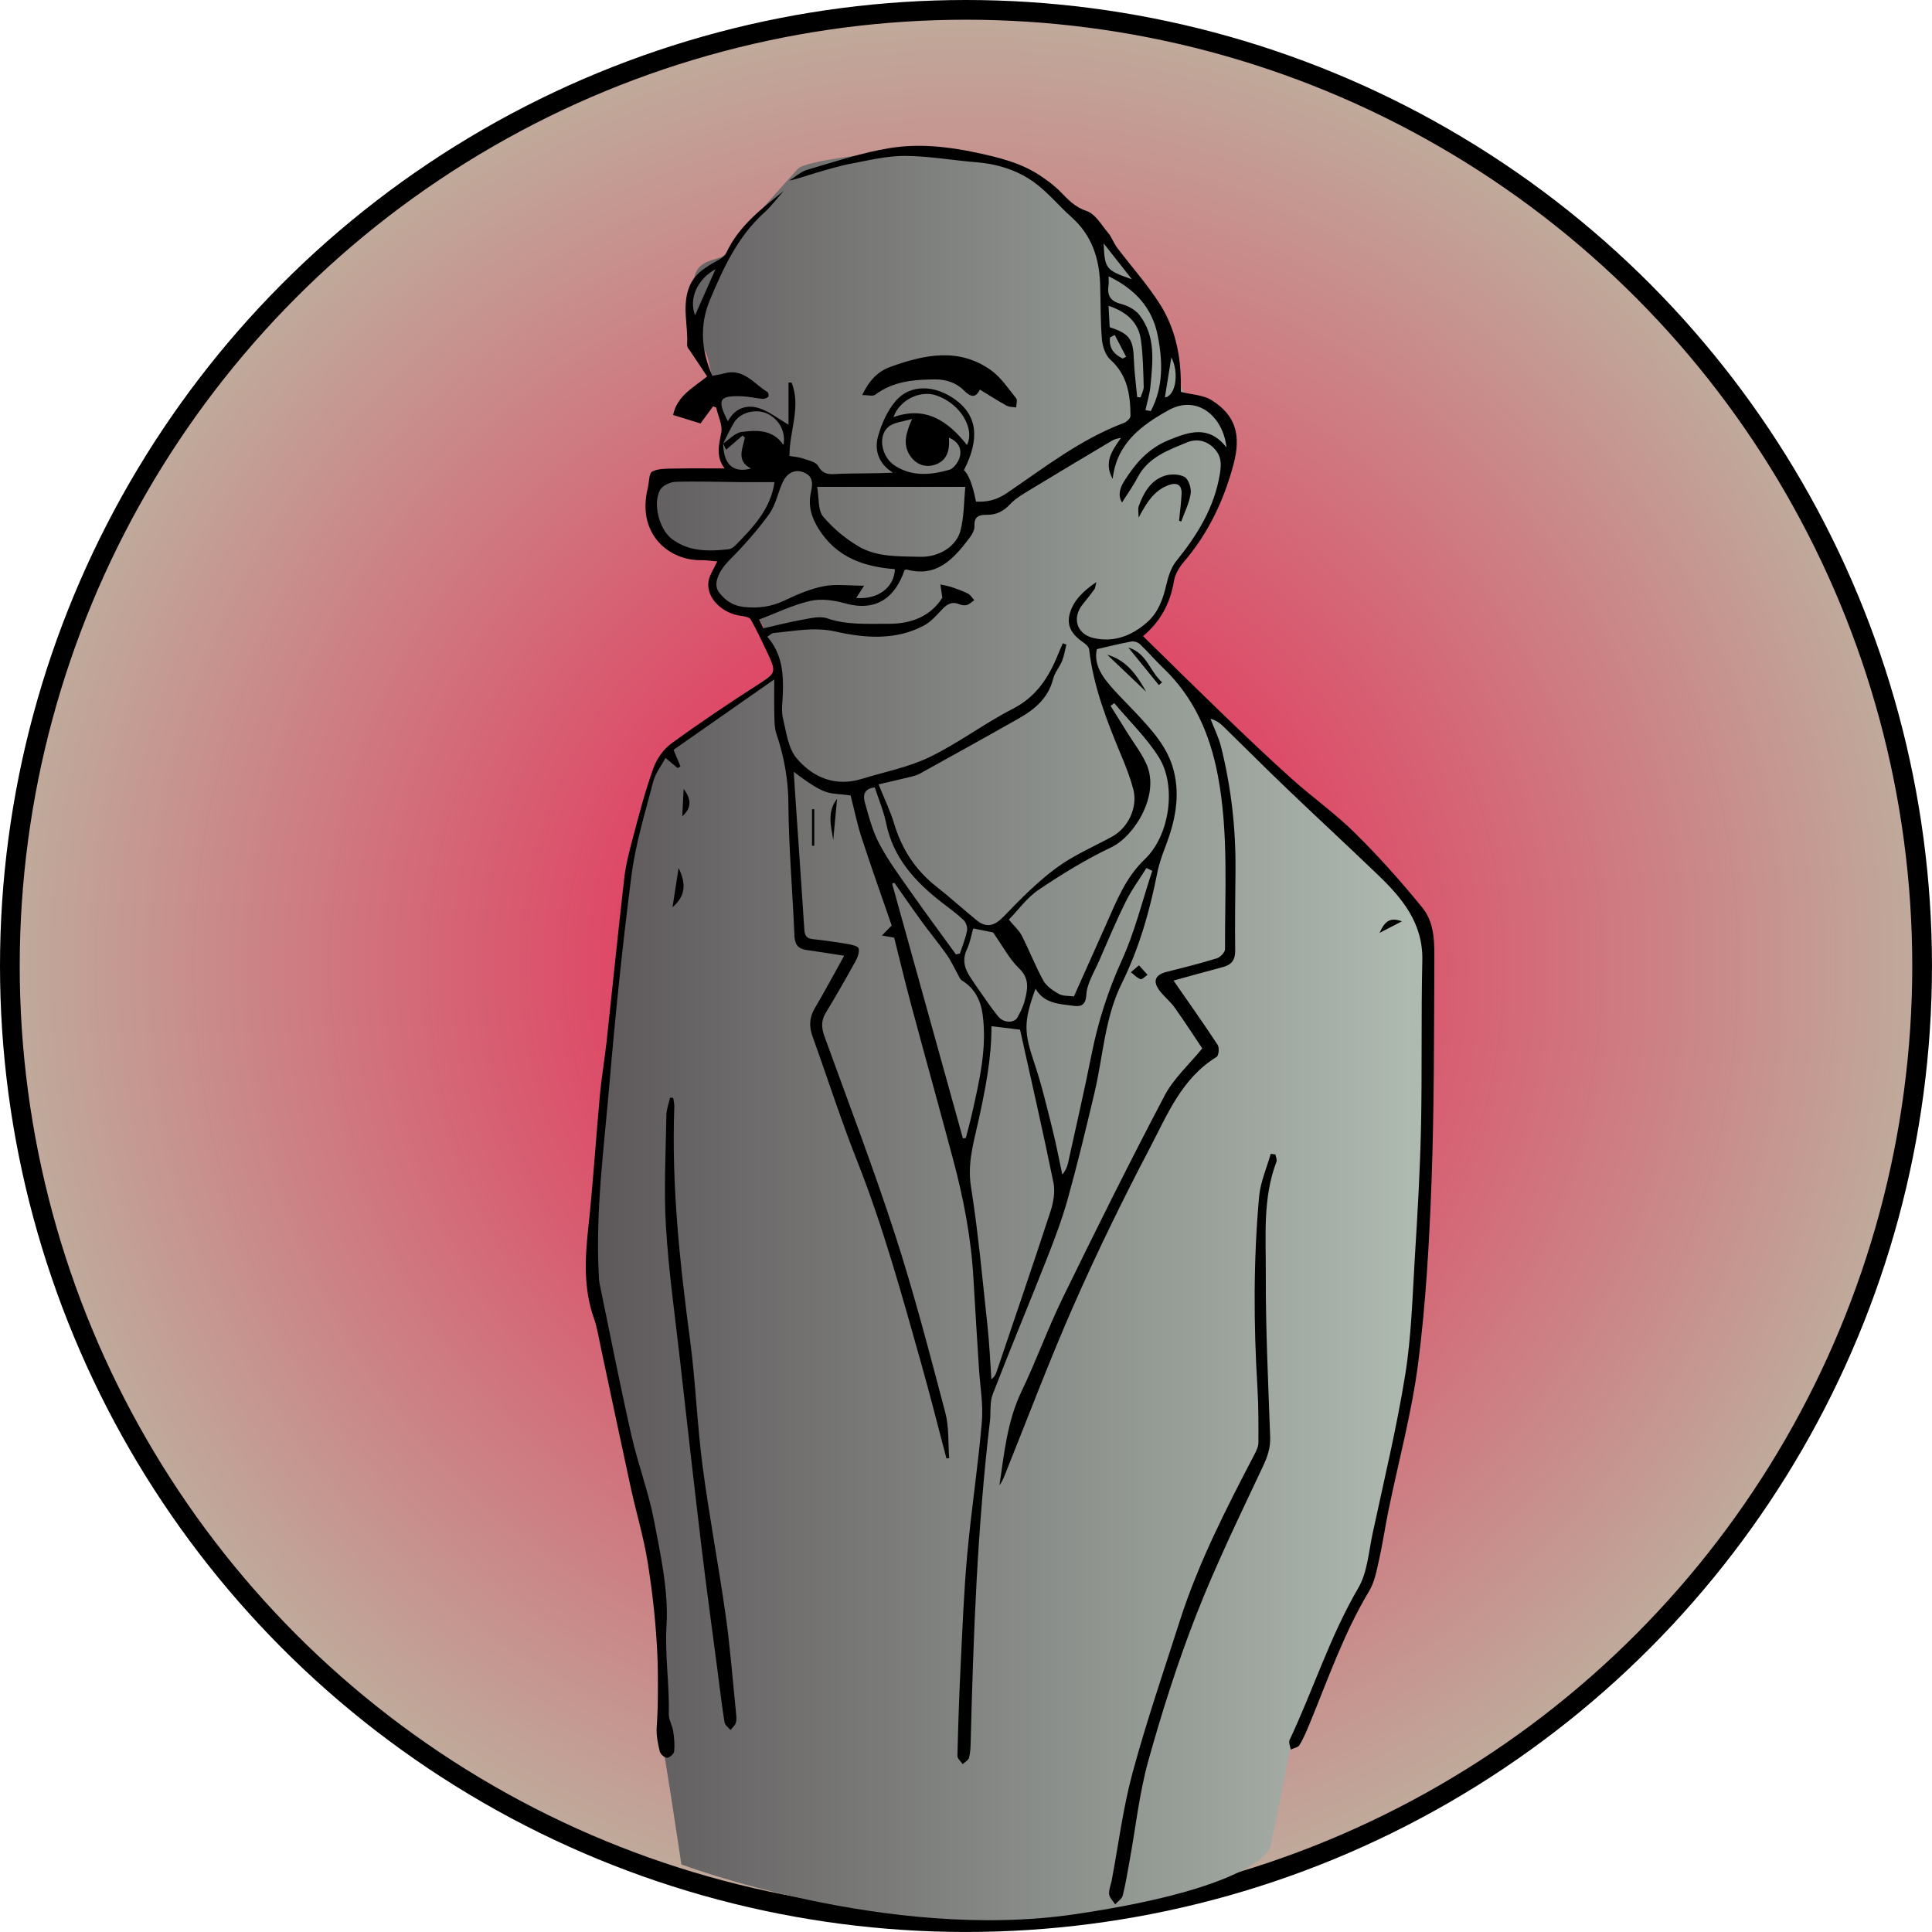 <?xml version="1.0" encoding="UTF-8"?>
<svg id="Calque_2" data-name="Calque 2" xmlns="http://www.w3.org/2000/svg" xmlns:xlink="http://www.w3.org/1999/xlink" viewBox="0 0 832.87 832.87">
  <defs>
    <style>
      .cls-1 {
        fill: url(#Dégradé_sans_nom_4);
        stroke: #000;
        stroke-miterlimit: 10;
        stroke-width: 8.5px;
      }

      .cls-2 {
        fill: url(#Dégradé_sans_nom_2);
      }
    </style>
    <radialGradient id="Dégradé_sans_nom_4" data-name="Dégradé sans nom 4" cx="416.43" cy="416.43" fx="416.43" fy="416.43" r="412.18" gradientUnits="userSpaceOnUse">
      <stop offset="0" stop-color="#f01048"/>
      <stop offset="1" stop-color="#bfab9b"/>
    </radialGradient>
    <linearGradient id="Dégradé_sans_nom_2" data-name="Dégradé sans nom 2" x1="253.75" y1="446.23" x2="615.35" y2="446.23" gradientUnits="userSpaceOnUse">
      <stop offset="0" stop-color="#5d585a"/>
      <stop offset=".98" stop-color="#aeb9b0"/>
    </linearGradient>
  </defs>
  <g id="fond">
    <circle class="cls-1" cx="416.43" cy="416.43" r="412.18"/>
  </g>
  <g id="Calque_1-2" data-name="Calque 1">
    <path class="cls-2" d="M343.93,72.81c-3.45,3.76-29.36,32.51-30.77,36.14s-11.83,1.73-13.72,10.26c-1.89,8.52-3.18,29.44-3.18,29.44,0,0,5.07-.41,7.28,2.12s3.79,14.52,3.79,15.46,4.1,11.05,4.1,11.05c0,0,2.84,8.52,1.58,8.84s-1.58,6-1.58,8.21,2.21,8.84,3.47,8.84-26.82,.32-28.09,.95-6.31,7.26-6,12.31,4.73,18.62,9.15,19.25,17.04,5.68,21.14,4.1-2.52,5.68-3.16,6.63-3.47,9.78,.63,11.68,14.2,6,15.15,6,5.64,4.79,5.35,6.82,6.33,16.85,6.01,17.8-7.58,5.83-8.05,6.23-38.02,25.33-39.92,28.17-11.99,15.15-17.36,60.91-12.94,122.76-12.94,122.76c0,0-4.1,45.44-2.84,47.65s19.25,75.42,19.25,77.63,9.78,35.98,10.41,48.6c.63,12.62-.95,59.64,.63,64.69s9.47,58.38,9.47,58.38c0,0,88.68,33.45,169.78,21.46,81.1-11.99,84.26-29.35,84.26-29.35l9.15-45.44,35.98-78.58s19.57-93.73,20.51-145.17,2.64-130.09,1.58-131.6c-7.57-10.73-62.49-59.96-62.49-59.96l-33.77-32.5s-27.14-25.88-26.82-26.82,.95-4.1,.95-4.1c0,0,7.26-3.16,15.15-29.66,0,0,2.84-3.47,5.36-6.63s12.62-17.99,14.83-24.93c2.21-6.94,4.42-21.78,2.84-25.25-1.58-3.47-16.09-16.09-18.93-15.15s-5.05-11.68-5.05-11.68c0,0-6-30.93-27.46-51.76s-39.45-37.55-49.23-37.87-40.71-5.05-46.71-3.79-36.29,4.1-39.76,7.89Z"/>
    <path d="M337.9,82.25c-2.81,3.16-5.36,6.61-8.48,9.43-11.41,10.32-17.63,23.93-23.38,37.63-4.46,10.62-3.85,21.69,1.03,32.69,1.76-.35,3.45-.56,5.07-1.02,8.44-2.42,12.87,4.55,18.77,8.05,.39,.23,.57,1.77,.26,2.05-.61,.55-1.66,.94-2.47,.87-2.99-.27-5.95-1-8.93-1.12-9.74-.37-10.8,1.4-5.98,10.8,2.97-5.68,8.06-7.32,13.26-5.72,4.48,1.37,8.41,4.59,12.87,7.16v-18.16c.44,0,.88,0,1.31,0,4.21,10.37-.93,20.69-.89,31.67,1.81,.31,3.86,.4,5.72,1.04,2.35,.8,5.62,1.45,6.6,3.22,2.47,4.45,5.9,3.53,9.68,3.4,7.29-.25,14.6-.07,22.61-.47-6.12-3.79-8.1-9.58-6.45-15.58,1.5-5.48,4.05-11.19,7.71-15.43,6.28-7.29,17.08-6.88,25.9-.28,9.19,6.88,10.31,16.72,3.44,30.2q3.1,2.91,5.2,13.58c4.79,.15,8.67-.56,13.29-3.69,16.22-11.01,31.83-23.25,50.5-30.26,1.19-.45,2.82-2.01,2.81-3.05-.08-8.99-1.25-17.53-8.64-24.17-2.17-1.94-3.42-5.74-3.68-8.81-.67-7.91-.51-15.88-.77-23.82-.38-11.19-3.64-21.11-12.32-28.83-5.42-4.82-10.08-10.6-15.88-14.85-7.34-5.39-15.99-8.09-25.21-8.84-10.25-.83-20.47-2.68-30.71-2.73-7.64-.04-15.34,1.84-22.94,3.27-5.28,.99-10.45,2.59-15.62,4.09-3.7,1.08-7.31,2.45-11.33,3.27,2.57-1.58,4.94-3.83,7.73-4.64,11.83-3.45,23.63-7.44,35.74-9.38,12.36-1.98,24.89-.67,37.34,2.02,9.54,2.06,18.81,4.27,27.02,9.66,3.16,2.08,6.29,4.36,8.94,7.05,3.39,3.44,6.3,6.72,11.42,8.43,3.75,1.25,6.43,6.04,9.31,9.48,1.57,1.87,2.36,4.37,3.84,6.33,6.11,8.1,12.96,15.71,18.38,24.23,6.6,10.37,9.12,22.23,9.07,34.56,0,1.39,0,2.78,0,3.36,4.79,1.21,9.73,1.32,13.31,3.59,10.47,6.61,12.71,15.12,9.43,27.54-4.04,15.32-10.83,29.79-21.41,42.12-1.99,2.31-3.81,5.35-4.29,8.28-1.57,9.73-5.99,17.64-13.34,23.76,11.8,11.55,23.44,23.08,35.24,34.44,9.49,9.14,19.03,18.24,28.84,27.03,8.99,8.04,18.9,15.09,27.45,23.55,10.22,10.11,19.84,20.91,28.92,32.07,5.55,6.81,5.18,15.88,5.14,24.24-.15,31.29-.06,62.61-1.21,93.87-.96,26.03-2.42,52.13-5.72,77.94-2.75,21.52-8.52,42.64-12.88,63.96-1.43,7-2.44,14.1-4.01,21.07-1.04,4.62-1.92,9.58-4.3,13.53-10.9,18.11-17.71,37.99-25.73,57.36-1.27,3.08-2.58,6.18-4.29,9.02-.62,1.02-2.48,1.29-3.77,1.9-.19-1.39-.98-3.06-.48-4.13,10.22-21.68,17.43-44.69,29.63-65.56,3.9-6.68,4.44-15.41,6.12-23.29,4.89-22.83,10.39-45.57,14.09-68.59,2.69-16.71,3.12-33.81,4.16-50.76,1.15-18.56,2.24-37.14,2.64-55.73,.52-23.99,.01-48.01,.57-72,.38-16.2-8.68-26.98-19.27-37.14-13.06-12.53-26.35-24.82-39.42-37.33-9.16-8.77-18.12-17.77-27.2-26.63-1.42-1.39-3.08-2.54-5.44-3.21,1.56,4.07,3.55,8.03,4.6,12.23,4.33,17.35,6.34,35.01,6.19,52.91-.1,11.61-.27,23.22-.13,34.83,.05,4.09-1.63,6.14-5.4,7.12-7.2,1.88-14.36,3.92-21.18,5.79,6.48,9.35,12.92,18.42,19.03,27.73,.78,1.19,.46,4.61-.46,5.18-15.07,9.23-21.32,25.05-28.91,39.52-11.58,22.08-22.55,44.53-32.61,67.34-10.69,24.25-20,49.1-29.92,73.69-.57,1.42-1.19,2.81-2.17,4.09,2.04-13.81,3.34-27.67,9.56-40.57,6.33-13.16,11.27-26.99,17.67-40.11,14.28-29.25,28.77-58.42,43.93-87.23,3.94-7.49,10.66-13.51,16.26-20.4-3.49-5.19-7.51-11.44-11.81-17.49-1.82-2.56-4.36-4.61-6.33-7.08-3.42-4.29-2.32-7.15,2.85-8.44,7.23-1.81,14.47-3.63,21.59-5.83,1.49-.46,3.51-2.59,3.51-3.95-.09-24.93,1.6-49.93-3.06-74.7-3.38-17.96-10.33-33.92-23.76-46.69-3.42-3.25-6.47-6.89-9.9-10.13-.85-.81-2.57-1.3-3.74-1.08-4.8,.88-9.53,2.08-14.76,3.27-1.25,5.18,1.04,9.92,4.29,13.99,3.84,4.81,8.36,9.08,12.57,13.59,6.83,7.32,13.66,14.66,16.24,24.77,2.88,11.3,.53,22.02-3.5,32.6-1.41,3.7-2.78,7.48-3.55,11.34-3.27,16.57-7.83,32.65-15.38,47.88-7.32,14.76-7.99,31.31-11.71,47.04-3.61,15.25-7.28,30.5-11.48,45.59-2.46,8.86-5.73,17.52-9.1,26.09-7.67,19.49-15.77,38.81-23.31,58.34-1.35,3.49-.73,7.71-1.19,11.57-5.42,45.85-7.14,91.91-8.29,138.02-.06,2.38-.14,4.82-.72,7.09-.28,1.08-1.78,1.85-2.73,2.76-.8-1.18-2.31-2.39-2.28-3.55,.32-13.19,.76-26.37,1.41-39.55,.79-15.88,1.4-31.78,2.85-47.6,1.74-18.98,4.65-37.85,6.27-56.83,.65-7.66-.78-15.49-1.26-23.24-.79-12.84-1.65-25.68-2.36-38.53-.96-17.38-4.23-34.36-8.7-51.12-5.97-22.39-12.2-44.72-18.2-67.1-2.63-9.8-4.99-19.67-7.28-28.77-2.09-.37-3.68-.65-5.27-.93,1.19-1.23,2.38-2.45,4.2-4.32-4.17-12.1-8.75-24.95-12.98-37.91-1.88-5.75-3.08-11.73-4.71-18.1-9.45-1.54-9.63,1.1-24.51-10.23,.16,2.69,.28,4.94,.43,7.18,1.38,20.29,2.79,40.57,4.12,60.87,.16,2.43,.9,3.77,3.54,4.06,5.04,.55,10.08,1.26,15.08,2.11,1.73,.29,4.49,.88,4.77,1.89,.45,1.62-.42,3.91-1.34,5.57-4.15,7.5-8.4,14.94-12.84,22.26-2.02,3.34-1.86,6.41-.59,9.94,10.31,28.55,21.19,56.92,30.54,85.78,8.17,25.22,14.83,50.94,21.61,76.58,1.65,6.25,1.17,13.07,1.67,19.63l-1.18,.12c-3.64-13.75-7.1-27.56-10.97-41.25-8.29-29.36-16.35-58.78-27.62-87.22-6.96-17.57-12.71-35.62-19.12-53.41-1.57-4.34-1.42-8.2,.99-12.27,4.34-7.32,8.33-14.84,12.63-22.56-5.44-.83-10.87-1.69-16.31-2.48-3.55-.52-4.96-2.33-5.12-6.08-.8-19.05-2.49-38.08-2.62-57.12-.07-10.49-1.88-20.27-5.18-30.03-.79-2.34-.8-5-.87-7.52-.13-4.73-.04-9.47-.04-15.88-15.34,10.73-29.52,20.64-43.42,30.36,1.22,2.91,2.11,5.03,3,7.15-.4,.24-.8,.49-1.2,.73-1.5-1.26-3.01-2.52-5.26-4.4-1.9,3.55-4.36,6.64-5.27,10.12-3.47,13.36-7.6,26.69-9.37,40.32-3.94,30.38-7.04,60.89-9.65,91.42-2.29,26.73-5.87,53.43-4.5,80.38,.07,1.43,.06,2.88,.35,4.27,4.5,21.77,8.78,43.6,13.68,65.28,2.83,12.54,7.49,24.69,9.88,37.3,2.81,14.79,6.2,30.01,5.32,44.81-.77,12.99,1.29,25.6,.99,38.39-.06,2.37,1.49,4.73,1.86,7.16,.45,2.92,.73,5.94,.45,8.85-.1,1.08-2.02,2.74-3.11,2.74-1.08,0-2.84-1.59-3.12-2.76-.79-3.37-1.53-6.91-1.31-10.32,1.57-23.94-.12-47.71-3.9-71.3-1.72-10.77-4.93-21.29-7.25-31.97-4.42-20.32-8.69-40.68-13.04-61.02-.87-4.04-1.48-8.18-2.85-12.05-4.55-12.83-3.89-25.82-2.45-39.07,2.06-18.95,3.24-38,4.99-56.99,.73-7.91,2.09-15.75,2.95-23.65,2.55-23.36,4.87-46.75,7.58-70.1,.71-6.11,2.3-12.15,3.9-18.11,2.63-9.81,5.2-19.67,8.62-29.21,1.43-3.98,4.28-8.15,7.66-10.61,12.29-8.95,24.91-17.46,37.73-25.64,7.06-4.51,7.75-5.13,4.25-12.58-2.42-5.15-4.84-10.31-7.59-15.28-.54-.98-2.57-1.41-3.97-1.58-8.65-1.02-15.61-8.15-14.24-15.21,.52-2.68,2.26-5.13,3.72-8.29-2.34-.19-4.62-.57-6.91-.54-13.92,.17-26.93-10.95-23.47-29.09,.15-.78,.32-1.56,.5-2.33,.55-2.35,.41-6.03,1.81-6.76,2.61-1.36,6.11-1.24,9.24-1.31,7.11-.15,14.23-.05,22-.05-3.81-5.02-2.51-9.98-1.46-15.35,.66-3.37-1.36-7.26-2.17-10.92-.45-.17-.89-.33-1.34-.5-2.03,2.75-4.06,5.5-5.42,7.36-4.92-1.52-8.26-2.55-11.82-3.65,1.76-8.15,8.23-11.45,14.69-16.6-2.25-3.37-4.61-6.85-6.92-10.36-.68-1.03-1.78-2.19-1.72-3.23,.53-8.45-2.46-16.95,1.09-25.41,1.97-4.69,5.47-7.13,9.43-9.52,2.29-1.39,5.4-2.64,6.38-4.77,5.33-11.57,15.13-18.94,24.74-26.7Zm-26.17,108.92c2.66-1.73,5.18-4.59,8.02-4.96,6.49-.84,13.33-1.14,17.98,5.57,1.2-5.67-2.06-11.38-7.32-13.62-4.75-2.02-11.28-.35-13.85,3.82-1.81,2.94-3.23,6.13-4.82,9.22,.22,9.08,4.25,12.82,12.04,10.79-6.53-3.32-3.62-8.52-2.68-13.33-.33-.3-.67-.59-1-.89-2.3,1.98-4.6,3.95-7.08,6.09-.37-.78-.83-1.74-1.28-2.7Zm67.03,147c2.46,6.11,5,11.27,6.63,16.71,3.3,11.01,9.11,20.11,18.18,27.24,5.96,4.69,11.58,9.81,17.46,14.6,4.39,3.57,7.87,2.31,11.75-1.73,7.08-7.36,14.37-14.74,22.54-20.79,7.31-5.41,15.91-9.09,23.97-13.46,7.06-3.83,11.32-12.73,9.25-20.57-1.25-4.74-3.05-9.36-4.94-13.9-6.23-14.96-12.2-29.98-14.08-46.28-.13-1.1-1.42-2.3-2.47-3.02-5.26-3.6-7.43-7.47-5.76-12.85,1.69-5.44,5.65-9.31,11.35-13.19-.5,1.93-.5,2.62-.82,3.06-1.6,2.16-3.24,4.31-4.96,6.38-4.86,5.82-2.82,13.01,4.57,14.69,8.88,2.03,16.65-1.07,23.22-6.92,4.66-4.14,6.69-9.84,8.1-15.88,.85-3.62,2.05-7.57,4.32-10.38,9.06-11.2,16.43-23.02,18.81-37.61,.74-4.5,.61-7.95-2.76-11.25-3.44-3.38-7.66-3.86-11.47-2.28-8.12,3.37-16.68,6.35-21.22,15.04-1.97,3.77-4.49,7.26-6.74,10.83-1.8-2.89-1.05-6.07,.94-9.2,4.81-7.58,10.23-14,19.13-17.66,9.19-3.77,17.32-6.47,24.96,3.1-1.49-13.47-12.71-22.86-25.02-16-11.31,6.3-22.31,14.07-24.04,29.61-4.05-7.34-.05-12.43,3.59-17.69-1.67,.26-2.88,.61-3.93,1.23-12,7.15-24,14.29-35.93,21.55-2.83,1.72-5.78,3.5-8,5.88-2.84,3.03-5.98,4.58-10.03,4.51-3.23-.05-5.48,.64-5.28,4.77,.08,1.69-1,3.71-2.11,5.16-6.81,8.94-14.03,17.25-27.17,13.64-.25-.07-.58,.19-.88,.3-4.13,12.11-12.48,17.99-25.67,14.28-4.75-1.34-10.26-2.11-14.95-1.04-7.43,1.7-14.47,5.16-22.07,8.03,.66,1.36,1.36,2.81,1.83,3.79,6.07-1.36,11.42-2.77,16.85-3.72,3.5-.61,7.5-1.67,10.61-.6,8.71,3,17.53,2.3,26.39,2.37,9.99,.08,18.23-3.25,23.3-11.22-.33-2.37-.57-4.06-.81-5.76,1.67,.4,3.38,.68,5,1.22,2.36,.8,4.74,1.63,6.94,2.77,1.08,.56,1.78,1.85,2.65,2.81-1.04,.72-2,1.71-3.15,2.06-.98,.3-2.29,.13-3.27-.29-3.47-1.46-5.61,.2-7.84,2.62-2.23,2.41-4.57,5.01-7.4,6.52-12.22,6.54-25.54,5.43-38.11,2.62-9.35-2.09-17.86-.17-26.73,.62-.81,.07-1.55,.89-2.72,1.6,6.5,7.46,7.09,16.23,6.67,25.29-.16,3.33-.67,6.83,.1,9.98,1.44,5.92,2.25,12.87,5.91,17.18,7.03,8.27,16.69,12.34,28.05,8.84,9.81-3.02,20.13-4.98,29.27-9.41,12.39-6,23.54-14.5,35.81-20.78,10.36-5.31,15.7-13.87,19.73-23.96,.58-1.45,1.25-2.87,1.88-4.31,.5,.18,1.01,.37,1.51,.55-.59,2.35-.95,4.8-1.84,7.03-1.06,2.64-3.14,4.95-3.82,7.65-2.07,8.31-7.88,13.21-14.79,17.13-14.21,8.06-28.51,15.98-42.81,23.89-1.36,.75-2.97,1.09-4.49,1.47-4.27,1.05-8.56,2.02-13.22,3.11Zm48.65,104.21c.07,13.9-2.72,27.66-5.76,41.44-1.99,9.02-4.65,17.8-3.09,27.64,3.18,20.05,4.99,40.32,7.18,60.52,.81,7.51,1.11,15.07,1.64,22.61,1.29-.95,1.83-2,2.2-3.11,7.79-23.01,15.68-45.98,23.22-69.07,1.28-3.92,2.15-8.56,1.35-12.49-4.55-22.32-9.66-44.52-14.42-66.04-4.71-.57-8.52-1.03-12.33-1.5Zm35.55-12.83c4.68-10.47,9.34-20.85,13.96-31.25,4.44-9.97,8.32-20.01,16.65-27.95,10.71-10.2,13.72-31.6,6-43.9-5.32-8.47-12.75-15.61-19.23-23.34-.53,.4-1.05,.79-1.58,1.19,2.4,3.84,4.81,7.68,7.2,11.53,2.81,4.53,6.16,8.83,8.3,13.65,5.89,13.27-5.3,31.12-15.23,35.81-10.91,5.15-21.3,11.59-31.34,18.33-4.97,3.34-8.66,8.6-12.78,12.83,2.31,2.81,4.43,4.65,5.61,6.96,3.24,6.35,5.8,13.07,9.25,19.3,1.36,2.45,4.17,4.37,6.73,5.79,1.81,1,4.31,.75,6.44,1.05Zm-93.87-171.77c9.37,.78,16.38-4.52,16.71-12.42-13.45-1.05-25.2-5.02-32.95-17.45-3.21-5.16-4.5-10.14-3.26-15.72,.87-3.89,.88-7.03-3.26-8.61-3.8-1.45-7.2,.35-9.09,4.66-1.96,4.49-2.94,9.64-5.74,13.49-5.07,6.97-10.85,13.49-16.93,19.61-4.87,4.91-7.37,10.48-4.55,14.1,2.66,3.42,5.93,5.73,10.68,6.22,6.2,.64,11.8-.07,17.47-2.78,5.41-2.59,11.1-5.02,16.93-6.17,5.21-1.03,10.78-.22,17.41-.22-1.75,2.7-2.48,3.82-3.43,5.29Zm127.64,117.62c-.84-.4-1.67-.8-2.51-1.2-3.01,4.83-6.44,9.45-8.95,14.53-4.15,8.37-7.78,17.01-11.5,25.59-2.08,4.8-5.2,9.63-5.47,14.58-.27,4.9-2.91,5.06-5.55,4.7-6-.83-12.56-.85-16.35-7.38-5.25,14.34-4.97,18.85-.46,32.2,3.08,9.13,5.29,18.57,7.65,27.93,1.66,6.61,2.92,13.32,4.36,19.99,1.41-1.67,2.1-3.27,2.47-4.95,3.44-15.62,7.03-31.22,10.16-46.91,2.81-14.08,7.1-27.47,13.08-40.62,5.58-12.26,8.8-25.6,13.07-38.46Zm-144.46-165.51c.87,4.99,.28,10.02,2.51,12.7,4.25,5.1,9.66,9.62,15.4,12.99,8,4.7,17.45,4.2,26.43,4.45,8.2,.23,15.75-4.49,17.49-11.45,1.54-6.14,1.44-12.69,2.02-18.69h-63.86Zm33.27,170.66c-.32,.14-.63,.28-.95,.42,10.17,36.59,20.34,73.18,30.51,109.77,.42-.06,.85-.11,1.27-.17,.88-3.48,1.85-6.95,2.64-10.46,3.17-14.09,6.56-28.23,4.59-42.79-.79-5.83-3.34-11.28-8.9-14.62-.92-.56-1.37-1.96-1.97-3.01-1.53-2.71-2.8-5.6-4.59-8.12-3.48-4.91-7.33-9.56-10.87-14.42-3.99-5.47-7.82-11.06-11.73-16.6Zm-51.66-172.71c-4.94,0-9.62,.03-14.29,0-9.48-.08-18.97-.42-28.44-.12-2.3,.07-5.6,1.63-6.61,3.5-3.25,6-.32,16.99,5.06,21.08,7.38,5.61,15.92,5.42,24.51,4.48,1-.11,2.11-.84,2.85-1.6,7.66-7.81,15.26-15.68,16.92-27.33Zm94.24,194.13c-1.86-.37-5.08-1.02-8.58-1.73-.86,2.98-1.36,6.17-2.69,8.97-2.23,4.69-.95,8.6,1.7,12.47,1.08,1.57,2.1,3.17,3.21,4.72,2.84,3.99,5.51,8.13,8.64,11.88,2.36,2.83,6.89,2.81,8.23,.31,1.17-2.18,2.36-4.44,2.99-6.81,1.36-5.06,2.46-9.76-2.36-14.39-4.2-4.03-6.99-9.52-11.15-15.42Zm-16,9.48c.57-.14,1.13-.27,1.7-.41,1.06-3.27,2.41-6.49,3.06-9.85,.28-1.41-.46-3.58-1.51-4.58-2.85-2.72-6.1-5.04-9.23-7.46-11.53-8.93-21.03-19.2-24.12-34.2-1.1-5.33-3.27-10.44-4.9-15.5-5.12,.52-4.98,3.95-4.27,6.52,1.67,6.08,3.32,12.35,6.25,17.86,3.86,7.25,8.81,13.95,13.55,20.71,6.36,9.06,12.96,17.95,19.46,26.91Zm-18.92-230.86c-3.56,1.15-8.02,1.35-10.49,3.67-4.45,4.19-2.42,12.78,2.74,16.26,7.59,5.11,15.76,4.26,23.8,2,1.96-.55,4.04-3.53,4.56-5.75,.76-3.23-.55-6.36-4.73-8.09,.43,5.65-.91,10.15-6.38,11.77-4.3,1.28-8.13-.6-10.42-4.07-3.25-4.92-1.64-9.95,.91-15.8Zm100.57-3.79c.77,.14,1.55,.28,2.32,.42,5.45-10.28,5.19-21.37,3-32.51-2.35-11.98-9.69-20.06-21.18-25.6,0,1.84,.12,2.8-.02,3.72-.67,4.34,.59,6.97,5.31,8.17,2.91,.74,6.19,2.47,7.98,4.78,7.13,9.16,5.76,19.98,4.78,30.55-.33,3.53-1.43,6.99-2.18,10.48Zm-108.61,3.02c14.07-4.99,23.56,1.81,31.7,12,3.53-7.16-2.97-17.97-13.42-21.42-6.94-2.29-15.77,2.15-18.28,9.42Zm105.08-8.62l1.46,.11c.47-1.56,1.39-3.14,1.34-4.69-.2-6.63-.3-13.31-1.17-19.87-1.03-7.81-6.18-12.3-13.98-14.93,.18,3.5,.33,6.45,.48,9.23,8.62,2.82,10.14,5.16,10.43,13.95,.18,5.41,.94,10.8,1.44,16.2Zm-190.6-35.29c2.8-6.32,5.6-12.64,8.81-19.88-7.73,4.26-11.63,12.59-8.81,19.88Zm176.12-31.01c.51,11.05,.91,11.55,12.2,15.5-4.28-5.45-7.92-10.07-12.2-15.5Zm26.41,66.43c4.8-.69,6.16-10.91,2.78-17.24-.83,5.14-1.81,11.23-2.78,17.24Zm-21.62-26.91c-.68,.35-1.36,.7-2.04,1.05-.53,4.44,1.61,7.29,5.51,9.09,.48-.26,.96-.52,1.44-.78-1.63-3.12-3.27-6.24-4.9-9.36Z"/>
    <path d="M549.83,497.65c.17,1.07,.77,2.3,.44,3.17-5.95,15.62-4.53,32.04-4.59,48.14-.09,23.5,1.03,47.01,1.88,70.5,.17,4.65-1.11,8.42-3.07,12.59-9.92,21.11-20.18,42.13-28.68,63.82-8.04,20.51-14.75,41.62-20.69,62.86-3.96,14.15-5.52,28.98-8.17,43.5-.91,4.99-1.7,10.01-2.95,14.92-.37,1.45-2.13,2.54-3.25,3.8-.92-1.44-2.45-2.82-2.61-4.34-.2-1.95,.74-4,1.12-6.03,2.92-15.44,4.86-31.14,8.95-46.26,5.97-22.04,13.39-43.7,20.36-65.47,8.07-25.22,20.11-48.68,32.32-72.06,.78-1.5,1.59-3.23,1.6-4.86,.03-7.78,.07-15.57-.4-23.33-1.68-27.64-1.79-55.27,.71-82.84,.57-6.22,3.27-12.24,4.99-18.35,.68,.09,1.35,.17,2.03,.26Z"/>
    <path d="M290.21,473.28c.17,1.3,.53,2.6,.48,3.89-1.26,33.8,2.38,67.24,6.81,100.67,2.38,17.94,3.01,36.1,5.36,54.04,2.83,21.56,6.93,42.95,9.97,64.49,1.97,13.97,3.04,28.07,4.47,42.12,.14,1.41,.3,2.95-.11,4.26-.36,1.14-1.5,2.04-2.29,3.05-.89-1.11-2.37-2.13-2.57-3.35-1.13-7.05-1.96-14.15-2.88-21.23-2.38-18.24-4.9-36.47-7.09-54.74-3.21-26.8-6.23-53.62-9.25-80.44-2.15-19.09-4.88-38.16-6.03-57.31-.96-15.97-.06-32.06,.2-48.1,.04-2.5,1.05-4.98,1.6-7.47,.44,.04,.88,.09,1.32,.13Z"/>
    <path d="M371.69,170.28c3.03-6.26,6.61-10.13,12.21-12.15,14.63-5.27,29.31-8.4,43.2,1.39,4.36,3.07,7.51,7.93,10.95,12.18,.64,.8,.04,2.61,0,3.95-1.39-.24-2.97-.15-4.14-.79-3.8-2.09-7.45-4.45-11.52-6.92-1.81,3.81-3.97,3.25-6.86,.37-3.36-3.34-7.65-4.79-12.56-4.75-9.15,.08-18,.81-25.7,6.62-1.02,.77-3.13,.11-5.58,.11Z"/>
    <path d="M477.33,282.24c8.29,2.39,12.85,8.85,16.77,15.98-5.59-5.33-11.18-10.65-16.77-15.98Z"/>
    <path d="M486.42,279.16c7.93,2.26,9.25,10.37,14.55,14.96-.47,.4-.93,.81-1.4,1.21-4.38-5.39-8.77-10.78-13.15-16.18Z"/>
    <path d="M292.54,374.15c3.53,7.33,2.71,12.31-2.62,16.94,.89-5.77,1.66-10.77,2.62-16.94Z"/>
    <path d="M360.85,344.38c-.55,5.91-1.1,11.81-1.65,17.72-1.01-6.06-2.72-12.16,1.65-17.72Z"/>
    <path d="M350.05,364.62v-15.77c.32,0,.65,0,.97,0v15.7c-.32,.03-.65,.05-.97,.08Z"/>
    <path d="M294.71,340.09c3.52,4.69,3.33,8.33-.59,11.8,.18-3.52,.35-7.04,.59-11.8Z"/>
    <path d="M490.99,416.16c1.47,1.62,2.59,2.84,3.7,4.07-1.02,.68-2.32,2.13-3.02,1.88-1.55-.54-2.79-1.94-4.16-2.99,.95-.8,1.89-1.61,3.48-2.97Z"/>
    <path d="M604.36,397.17c-3.58,1.85-6.43,3.32-9.65,4.99,2.44-5.4,4.72-6.71,9.65-4.99Z"/>
    <path d="M508.28,224.44c.38-3.87,.93-7.73,1.09-11.6,.17-4.09-2.29-4.94-5.64-3.69-6.48,2.42-9.56,7.86-12.87,13.97,0-1.68-.46-3.52,.08-5.01,2.05-5.63,5.01-10.92,10.98-12.96,2.65-.91,6.48-.84,8.77,.49,1.75,1.02,2.95,4.9,2.59,7.22-.64,4.11-2.65,8.01-4.08,12-.31-.14-.62-.29-.92-.43Z"/>
  </g>
</svg>